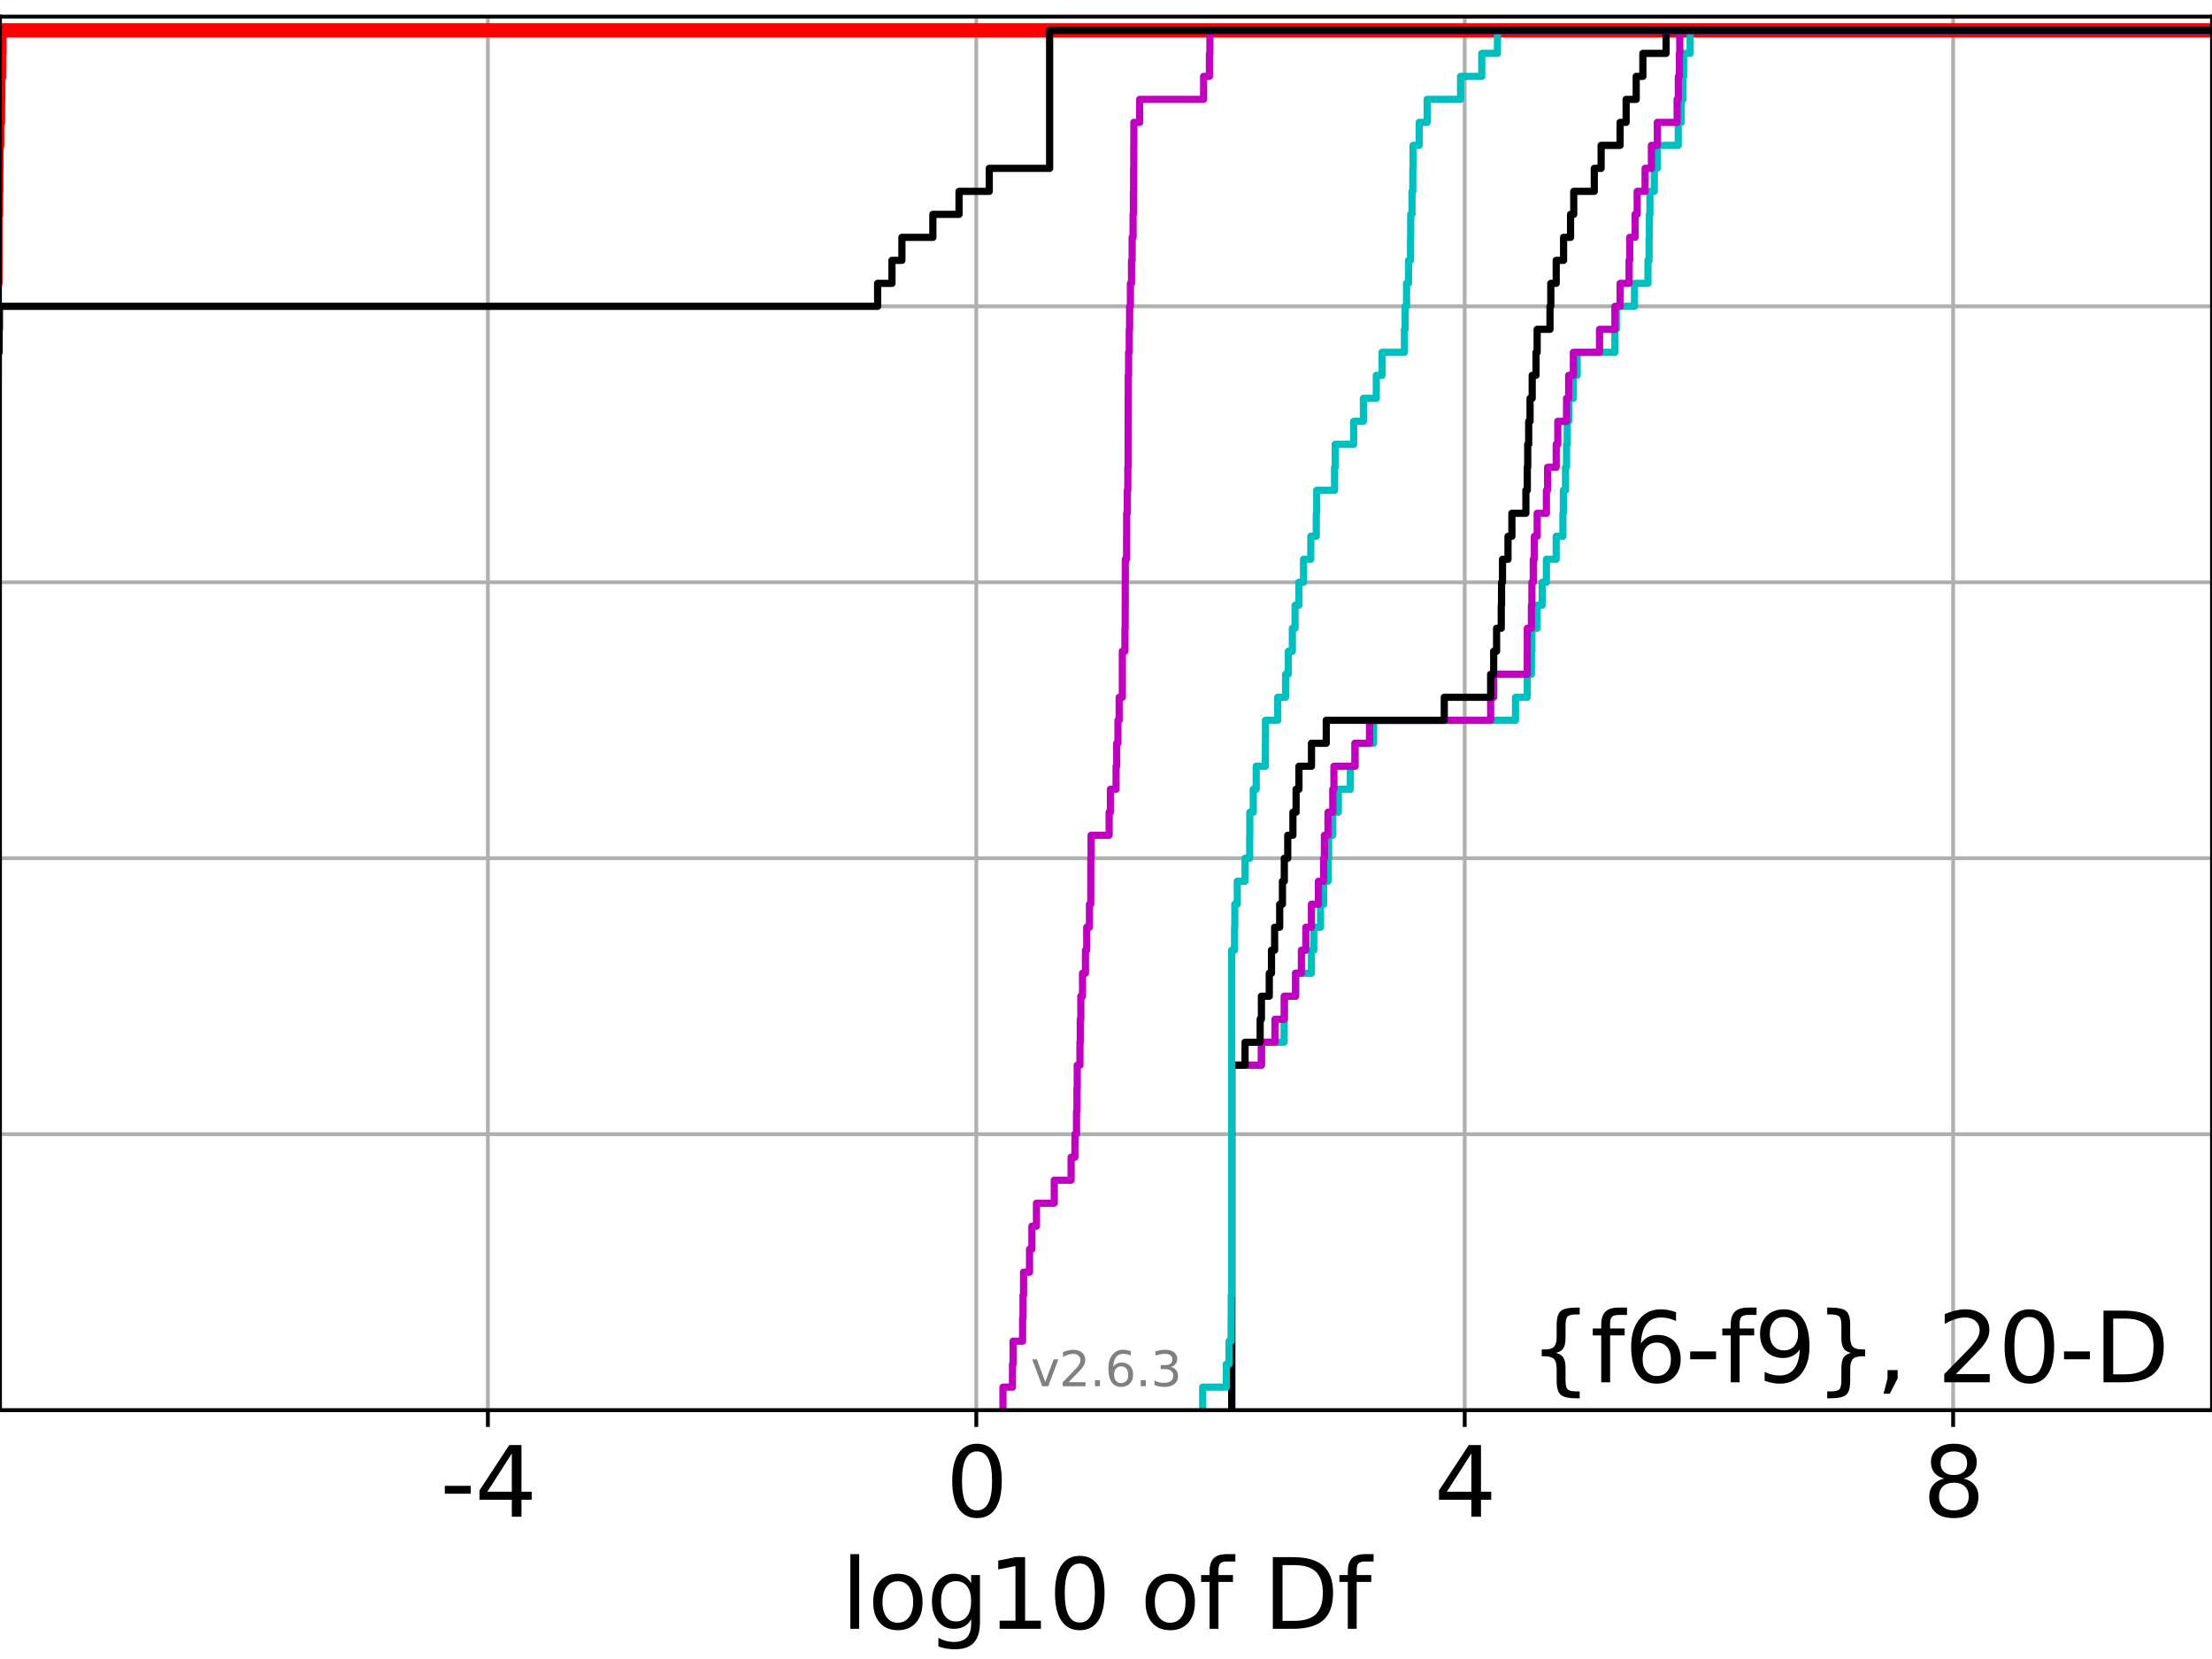 <?xml version="1.0" encoding="utf-8" standalone="no"?>
<!DOCTYPE svg PUBLIC "-//W3C//DTD SVG 1.1//EN"
  "http://www.w3.org/Graphics/SVG/1.1/DTD/svg11.dtd">
<svg xmlns:xlink="http://www.w3.org/1999/xlink" width="460.8pt" height="345.6pt" viewBox="0 0 460.8 345.6" xmlns="http://www.w3.org/2000/svg" version="1.1">
 <defs>
  <style type="text/css">*{stroke-linejoin: round; stroke-linecap: butt}</style>
 </defs>
 <g id="figure_1">
  <g id="patch_1">
   <path d="M 0 345.6 
L 460.8 345.6 
L 460.8 0 
L 0 0 
z
" style="fill: #ffffff"/>
  </g>
  <g id="axes_1">
   <g id="patch_2">
    <path d="M 0 293.76 
L 460.8 293.76 
L 460.8 3.456 
L 0 3.456 
z
" style="fill: #ffffff"/>
   </g>
   <g id="matplotlib.axis_1">
    <g id="xtick_1">
     <g id="line2d_1">
      <path d="M 101.636 293.76 
L 101.636 3.456 
" clip-path="url(#p58ebef8b6b)" style="fill: none; stroke: #b0b0b0; stroke-width: 0.8; stroke-linecap: square"/>
     </g>
     <g id="line2d_2">
      <defs>
       <path id="m368643f10f" d="M 0 0 
L 0 3.5 
" style="stroke: #000000; stroke-width: 0.8"/>
      </defs>
      <g>
       <use xlink:href="#m368643f10f" x="101.636" y="293.76" style="stroke: #000000; stroke-width: 0.8"/>
      </g>
     </g>
     <g id="text_1">
      <!-- -4 -->
      <g transform="translate(91.666 315.957)scale(0.2 -0.2)">
       <defs>
        <path id="DejaVuSans-2d" d="M 313 2009 
L 1997 2009 
L 1997 1497 
L 313 1497 
L 313 2009 
z
" transform="scale(0.016)"/>
        <path id="DejaVuSans-34" d="M 2419 4116 
L 825 1625 
L 2419 1625 
L 2419 4116 
z
M 2253 4666 
L 3047 4666 
L 3047 1625 
L 3713 1625 
L 3713 1100 
L 3047 1100 
L 3047 0 
L 2419 0 
L 2419 1100 
L 313 1100 
L 313 1709 
L 2253 4666 
z
" transform="scale(0.016)"/>
       </defs>
       <use xlink:href="#DejaVuSans-2d"/>
       <use xlink:href="#DejaVuSans-34" x="36.084"/>
      </g>
     </g>
    </g>
    <g id="xtick_2">
     <g id="line2d_3">
      <path d="M 203.382 293.76 
L 203.382 3.456 
" clip-path="url(#p58ebef8b6b)" style="fill: none; stroke: #b0b0b0; stroke-width: 0.8; stroke-linecap: square"/>
     </g>
     <g id="line2d_4">
      <g>
       <use xlink:href="#m368643f10f" x="203.382" y="293.76" style="stroke: #000000; stroke-width: 0.8"/>
      </g>
     </g>
     <g id="text_2">
      <!-- 0 -->
      <g transform="translate(197.02 315.957)scale(0.2 -0.2)">
       <defs>
        <path id="DejaVuSans-30" d="M 2034 4250 
Q 1547 4250 1301 3770 
Q 1056 3291 1056 2328 
Q 1056 1369 1301 889 
Q 1547 409 2034 409 
Q 2525 409 2770 889 
Q 3016 1369 3016 2328 
Q 3016 3291 2770 3770 
Q 2525 4250 2034 4250 
z
M 2034 4750 
Q 2819 4750 3233 4129 
Q 3647 3509 3647 2328 
Q 3647 1150 3233 529 
Q 2819 -91 2034 -91 
Q 1250 -91 836 529 
Q 422 1150 422 2328 
Q 422 3509 836 4129 
Q 1250 4750 2034 4750 
z
" transform="scale(0.016)"/>
       </defs>
       <use xlink:href="#DejaVuSans-30"/>
      </g>
     </g>
    </g>
    <g id="xtick_3">
     <g id="line2d_5">
      <path d="M 305.128 293.76 
L 305.128 3.456 
" clip-path="url(#p58ebef8b6b)" style="fill: none; stroke: #b0b0b0; stroke-width: 0.8; stroke-linecap: square"/>
     </g>
     <g id="line2d_6">
      <g>
       <use xlink:href="#m368643f10f" x="305.128" y="293.76" style="stroke: #000000; stroke-width: 0.8"/>
      </g>
     </g>
     <g id="text_3">
      <!-- 4 -->
      <g transform="translate(298.766 315.957)scale(0.2 -0.2)">
       <use xlink:href="#DejaVuSans-34"/>
      </g>
     </g>
    </g>
    <g id="xtick_4">
     <g id="line2d_7">
      <path d="M 406.874 293.76 
L 406.874 3.456 
" clip-path="url(#p58ebef8b6b)" style="fill: none; stroke: #b0b0b0; stroke-width: 0.8; stroke-linecap: square"/>
     </g>
     <g id="line2d_8">
      <g>
       <use xlink:href="#m368643f10f" x="406.874" y="293.76" style="stroke: #000000; stroke-width: 0.8"/>
      </g>
     </g>
     <g id="text_4">
      <!-- 8 -->
      <g transform="translate(400.512 315.957)scale(0.2 -0.2)">
       <defs>
        <path id="DejaVuSans-38" d="M 2034 2216 
Q 1584 2216 1326 1975 
Q 1069 1734 1069 1313 
Q 1069 891 1326 650 
Q 1584 409 2034 409 
Q 2484 409 2743 651 
Q 3003 894 3003 1313 
Q 3003 1734 2745 1975 
Q 2488 2216 2034 2216 
z
M 1403 2484 
Q 997 2584 770 2862 
Q 544 3141 544 3541 
Q 544 4100 942 4425 
Q 1341 4750 2034 4750 
Q 2731 4750 3128 4425 
Q 3525 4100 3525 3541 
Q 3525 3141 3298 2862 
Q 3072 2584 2669 2484 
Q 3125 2378 3379 2068 
Q 3634 1759 3634 1313 
Q 3634 634 3220 271 
Q 2806 -91 2034 -91 
Q 1263 -91 848 271 
Q 434 634 434 1313 
Q 434 1759 690 2068 
Q 947 2378 1403 2484 
z
M 1172 3481 
Q 1172 3119 1398 2916 
Q 1625 2713 2034 2713 
Q 2441 2713 2670 2916 
Q 2900 3119 2900 3481 
Q 2900 3844 2670 4047 
Q 2441 4250 2034 4250 
Q 1625 4250 1398 4047 
Q 1172 3844 1172 3481 
z
" transform="scale(0.016)"/>
       </defs>
       <use xlink:href="#DejaVuSans-38"/>
      </g>
     </g>
    </g>
    <g id="text_5">
     <!-- log10 of Df -->
     <g transform="translate(175.214 339.313)scale(0.2 -0.2)">
      <defs>
       <path id="DejaVuSans-6c" d="M 603 4863 
L 1178 4863 
L 1178 0 
L 603 0 
L 603 4863 
z
" transform="scale(0.016)"/>
       <path id="DejaVuSans-6f" d="M 1959 3097 
Q 1497 3097 1228 2736 
Q 959 2375 959 1747 
Q 959 1119 1226 758 
Q 1494 397 1959 397 
Q 2419 397 2687 759 
Q 2956 1122 2956 1747 
Q 2956 2369 2687 2733 
Q 2419 3097 1959 3097 
z
M 1959 3584 
Q 2709 3584 3137 3096 
Q 3566 2609 3566 1747 
Q 3566 888 3137 398 
Q 2709 -91 1959 -91 
Q 1206 -91 779 398 
Q 353 888 353 1747 
Q 353 2609 779 3096 
Q 1206 3584 1959 3584 
z
" transform="scale(0.016)"/>
       <path id="DejaVuSans-67" d="M 2906 1791 
Q 2906 2416 2648 2759 
Q 2391 3103 1925 3103 
Q 1463 3103 1205 2759 
Q 947 2416 947 1791 
Q 947 1169 1205 825 
Q 1463 481 1925 481 
Q 2391 481 2648 825 
Q 2906 1169 2906 1791 
z
M 3481 434 
Q 3481 -459 3084 -895 
Q 2688 -1331 1869 -1331 
Q 1566 -1331 1297 -1286 
Q 1028 -1241 775 -1147 
L 775 -588 
Q 1028 -725 1275 -790 
Q 1522 -856 1778 -856 
Q 2344 -856 2625 -561 
Q 2906 -266 2906 331 
L 2906 616 
Q 2728 306 2450 153 
Q 2172 0 1784 0 
Q 1141 0 747 490 
Q 353 981 353 1791 
Q 353 2603 747 3093 
Q 1141 3584 1784 3584 
Q 2172 3584 2450 3431 
Q 2728 3278 2906 2969 
L 2906 3500 
L 3481 3500 
L 3481 434 
z
" transform="scale(0.016)"/>
       <path id="DejaVuSans-31" d="M 794 531 
L 1825 531 
L 1825 4091 
L 703 3866 
L 703 4441 
L 1819 4666 
L 2450 4666 
L 2450 531 
L 3481 531 
L 3481 0 
L 794 0 
L 794 531 
z
" transform="scale(0.016)"/>
       <path id="DejaVuSans-20" transform="scale(0.016)"/>
       <path id="DejaVuSans-66" d="M 2375 4863 
L 2375 4384 
L 1825 4384 
Q 1516 4384 1395 4259 
Q 1275 4134 1275 3809 
L 1275 3500 
L 2222 3500 
L 2222 3053 
L 1275 3053 
L 1275 0 
L 697 0 
L 697 3053 
L 147 3053 
L 147 3500 
L 697 3500 
L 697 3744 
Q 697 4328 969 4595 
Q 1241 4863 1831 4863 
L 2375 4863 
z
" transform="scale(0.016)"/>
       <path id="DejaVuSans-44" d="M 1259 4147 
L 1259 519 
L 2022 519 
Q 2988 519 3436 956 
Q 3884 1394 3884 2338 
Q 3884 3275 3436 3711 
Q 2988 4147 2022 4147 
L 1259 4147 
z
M 628 4666 
L 1925 4666 
Q 3281 4666 3915 4102 
Q 4550 3538 4550 2338 
Q 4550 1131 3912 565 
Q 3275 0 1925 0 
L 628 0 
L 628 4666 
z
" transform="scale(0.016)"/>
      </defs>
      <use xlink:href="#DejaVuSans-6c"/>
      <use xlink:href="#DejaVuSans-6f" x="27.783"/>
      <use xlink:href="#DejaVuSans-67" x="88.965"/>
      <use xlink:href="#DejaVuSans-31" x="152.441"/>
      <use xlink:href="#DejaVuSans-30" x="216.064"/>
      <use xlink:href="#DejaVuSans-20" x="279.688"/>
      <use xlink:href="#DejaVuSans-6f" x="311.475"/>
      <use xlink:href="#DejaVuSans-66" x="372.656"/>
      <use xlink:href="#DejaVuSans-20" x="407.861"/>
      <use xlink:href="#DejaVuSans-44" x="439.648"/>
      <use xlink:href="#DejaVuSans-66" x="516.65"/>
     </g>
    </g>
   </g>
   <g id="matplotlib.axis_2">
    <g id="ytick_1">
     <g id="line2d_9">
      <path d="M 0 293.76 
L 460.8 293.76 
" clip-path="url(#p58ebef8b6b)" style="fill: none; stroke: #b0b0b0; stroke-width: 0.8; stroke-linecap: square"/>
     </g>
     <g id="line2d_10">
      <defs>
       <path id="m9dad8f5b6d" d="M 0 0 
L -3.5 0 
" style="stroke: #000000; stroke-width: 0.8"/>
      </defs>
      <g>
       <use xlink:href="#m9dad8f5b6d" x="0" y="293.76" style="stroke: #000000; stroke-width: 0.8"/>
      </g>
     </g>
    </g>
    <g id="ytick_2">
     <g id="line2d_11">
      <path d="M 0 236.274 
L 460.8 236.274 
" clip-path="url(#p58ebef8b6b)" style="fill: none; stroke: #b0b0b0; stroke-width: 0.8; stroke-linecap: square"/>
     </g>
     <g id="line2d_12">
      <g>
       <use xlink:href="#m9dad8f5b6d" x="0" y="236.274" style="stroke: #000000; stroke-width: 0.8"/>
      </g>
     </g>
    </g>
    <g id="ytick_3">
     <g id="line2d_13">
      <path d="M 0 178.788 
L 460.8 178.788 
" clip-path="url(#p58ebef8b6b)" style="fill: none; stroke: #b0b0b0; stroke-width: 0.8; stroke-linecap: square"/>
     </g>
     <g id="line2d_14">
      <g>
       <use xlink:href="#m9dad8f5b6d" x="0" y="178.788" style="stroke: #000000; stroke-width: 0.8"/>
      </g>
     </g>
    </g>
    <g id="ytick_4">
     <g id="line2d_15">
      <path d="M 0 121.302 
L 460.8 121.302 
" clip-path="url(#p58ebef8b6b)" style="fill: none; stroke: #b0b0b0; stroke-width: 0.8; stroke-linecap: square"/>
     </g>
     <g id="line2d_16">
      <g>
       <use xlink:href="#m9dad8f5b6d" x="0" y="121.302" style="stroke: #000000; stroke-width: 0.8"/>
      </g>
     </g>
    </g>
    <g id="ytick_5">
     <g id="line2d_17">
      <path d="M 0 63.816 
L 460.8 63.816 
" clip-path="url(#p58ebef8b6b)" style="fill: none; stroke: #b0b0b0; stroke-width: 0.8; stroke-linecap: square"/>
     </g>
     <g id="line2d_18">
      <g>
       <use xlink:href="#m9dad8f5b6d" x="0" y="63.816" style="stroke: #000000; stroke-width: 0.8"/>
      </g>
     </g>
    </g>
    <g id="ytick_6">
     <g id="line2d_19">
      <path d="M 0 6.33 
L 460.8 6.33 
" clip-path="url(#p58ebef8b6b)" style="fill: none; stroke: #b0b0b0; stroke-width: 0.8; stroke-linecap: square"/>
     </g>
     <g id="line2d_20">
      <g>
       <use xlink:href="#m9dad8f5b6d" x="0" y="6.33" style="stroke: #000000; stroke-width: 0.8"/>
      </g>
     </g>
    </g>
   </g>
   <g id="line2d_21">
    <path d="M -1 59.026 
L -0.97 59.026 
L -0.97 54.235 
L -0.961 54.235 
L -0.961 49.445 
L -0.959 49.445 
L -0.959 44.654 
L -0.824 44.654 
L -0.824 39.864 
L -0.777 39.864 
L -0.777 35.073 
L -0.743 35.073 
L -0.743 30.283 
L -0.589 30.283 
L -0.589 25.492 
L -0.422 25.492 
L -0.422 20.702 
L -0.371 20.702 
L -0.371 15.911 
L -0.176 15.911 
L -0.176 11.121 
L -0.12 11.121 
L -0.12 6.33 
L -0.12 6.33 
L -0.12 6.33 
L 460.8 6.33 
" clip-path="url(#p58ebef8b6b)" style="fill: none; stroke: #ff0000; stroke-width: 3; stroke-linecap: square"/>
   </g>
   <g id="line2d_22">
    <path d="M 256.587 293.76 
L 256.587 288.97 
L 256.587 288.97 
L 256.587 284.179 
L 256.587 284.179 
L 256.587 279.389 
L 256.587 279.389 
L 256.587 274.598 
L 256.587 274.598 
L 256.587 269.808 
L 256.587 269.808 
L 256.587 265.017 
L 256.587 265.017 
L 256.587 260.227 
L 256.587 260.227 
L 256.587 255.436 
L 256.587 255.436 
L 256.587 250.646 
L 256.587 250.646 
L 256.587 245.855 
L 256.587 245.855 
L 256.587 241.065 
L 256.587 241.065 
L 256.587 236.274 
L 256.587 236.274 
L 256.587 231.484 
L 256.587 231.484 
L 256.587 226.693 
L 256.587 226.693 
L 256.587 221.903 
L 262.778 221.903 
L 262.778 217.112 
L 267.513 217.112 
L 267.513 212.322 
L 267.545 212.322 
L 267.545 207.531 
L 269.898 207.531 
L 269.898 202.741 
L 273.194 202.741 
L 273.194 197.95 
L 273.68 197.95 
L 273.68 193.16 
L 275.092 193.16 
L 275.092 188.369 
L 275.734 188.369 
L 275.734 183.579 
L 276.666 183.579 
L 276.666 178.788 
L 276.786 178.788 
L 276.786 173.998 
L 277.643 173.998 
L 277.643 169.207 
L 278.803 169.207 
L 278.803 164.417 
L 281.302 164.417 
L 281.302 159.626 
L 282.274 159.626 
L 282.274 154.836 
L 286.14 154.836 
L 286.14 150.045 
L 315.708 150.045 
L 315.708 145.255 
L 318.155 145.255 
L 318.155 140.464 
L 319.021 140.464 
L 319.021 135.674 
L 319.125 135.674 
L 319.125 130.883 
L 320.217 130.883 
L 320.217 126.093 
L 321.255 126.093 
L 321.255 121.302 
L 322.145 121.302 
L 322.145 116.512 
L 324.187 116.512 
L 324.187 111.721 
L 325.58 111.721 
L 325.58 106.931 
L 325.675 106.931 
L 325.675 102.14 
L 326.129 102.14 
L 326.129 97.35 
L 326.341 97.35 
L 326.341 92.559 
L 326.481 92.559 
L 326.481 87.769 
L 326.785 87.769 
L 326.785 82.978 
L 327.763 82.978 
L 327.763 78.188 
L 328.554 78.188 
L 328.554 73.397 
L 336.41 73.397 
L 336.41 68.607 
L 336.721 68.607 
L 336.721 63.816 
L 340.495 63.816 
L 340.495 59.026 
L 343.301 59.026 
L 343.301 54.235 
L 343.541 54.235 
L 343.541 49.445 
L 343.594 49.445 
L 343.594 44.654 
L 343.71 44.654 
L 343.71 39.864 
L 344.622 39.864 
L 344.622 35.073 
L 345.246 35.073 
L 345.246 30.283 
L 349.612 30.283 
L 349.612 25.492 
L 350.236 25.492 
L 350.236 20.702 
L 350.601 20.702 
L 350.601 15.911 
L 350.737 15.911 
L 350.737 11.121 
L 352.086 11.121 
L 352.086 6.33 
L 352.086 6.33 
L 352.086 6.33 
L 460.8 6.33 
" clip-path="url(#p58ebef8b6b)" style="fill: none; stroke: #00bfbf; stroke-width: 1.5; stroke-linecap: square"/>
   </g>
   <g id="line2d_23">
    <path d="M 256.587 293.76 
L 256.587 288.97 
L 256.587 288.97 
L 256.587 284.179 
L 256.587 284.179 
L 256.587 279.389 
L 256.587 279.389 
L 256.587 274.598 
L 256.587 274.598 
L 256.587 269.808 
L 256.587 269.808 
L 256.587 265.017 
L 256.587 265.017 
L 256.587 260.227 
L 256.587 260.227 
L 256.587 255.436 
L 256.587 255.436 
L 256.587 250.646 
L 256.587 250.646 
L 256.587 245.855 
L 256.587 245.855 
L 256.587 241.065 
L 256.587 241.065 
L 256.587 236.274 
L 256.587 236.274 
L 256.587 231.484 
L 256.587 231.484 
L 256.587 226.693 
L 256.587 226.693 
L 256.587 221.903 
L 262.778 221.903 
L 262.778 217.112 
L 265.603 217.112 
L 265.603 212.322 
L 267.545 212.322 
L 267.545 207.531 
L 269.898 207.531 
L 269.898 202.741 
L 271.1 202.741 
L 271.1 197.95 
L 272.021 197.95 
L 272.021 193.16 
L 273.194 193.16 
L 273.194 188.369 
L 274.649 188.369 
L 274.649 183.579 
L 275.734 183.579 
L 275.734 178.788 
L 275.895 178.788 
L 275.895 173.998 
L 276.648 173.998 
L 276.648 169.207 
L 277.643 169.207 
L 277.643 164.417 
L 277.879 164.417 
L 277.879 159.626 
L 282.267 159.626 
L 282.267 154.836 
L 285.292 154.836 
L 285.292 150.045 
L 310.529 150.045 
L 310.529 145.255 
L 311.163 145.255 
L 311.163 140.464 
L 318.155 140.464 
L 318.155 135.674 
L 318.165 135.674 
L 318.165 130.883 
L 319.021 130.883 
L 319.021 126.093 
L 319.125 126.093 
L 319.125 121.302 
L 319.409 121.302 
L 319.409 116.512 
L 319.636 116.512 
L 319.636 111.721 
L 320.217 111.721 
L 320.217 106.931 
L 322.145 106.931 
L 322.145 102.14 
L 322.386 102.14 
L 322.386 97.35 
L 324.187 97.35 
L 324.187 92.559 
L 324.519 92.559 
L 324.519 87.769 
L 326.341 87.769 
L 326.341 82.978 
L 326.785 82.978 
L 326.785 78.188 
L 327.763 78.188 
L 327.763 73.397 
L 333.211 73.397 
L 333.211 68.607 
L 336.41 68.607 
L 336.41 63.816 
L 337.494 63.816 
L 337.494 59.026 
L 339.366 59.026 
L 339.366 54.235 
L 339.507 54.235 
L 339.507 49.445 
L 340.623 49.445 
L 340.623 44.654 
L 341.053 44.654 
L 341.053 39.864 
L 342.702 39.864 
L 342.702 35.073 
L 344.016 35.073 
L 344.016 30.283 
L 345.246 30.283 
L 345.246 25.492 
L 349.37 25.492 
L 349.37 20.702 
L 349.63 20.702 
L 349.63 15.911 
L 349.85 15.911 
L 349.85 11.121 
L 349.928 11.121 
L 349.928 6.33 
L 349.928 6.33 
L 349.928 6.33 
L 460.8 6.33 
" clip-path="url(#p58ebef8b6b)" style="fill: none; stroke: #bf00bf; stroke-width: 1.5; stroke-linecap: square"/>
   </g>
   <g id="line2d_24">
    <path d="M 256.587 293.76 
L 256.587 288.97 
L 256.587 288.97 
L 256.587 284.179 
L 256.587 284.179 
L 256.587 279.389 
L 256.587 279.389 
L 256.587 274.598 
L 256.587 274.598 
L 256.587 269.808 
L 256.587 269.808 
L 256.587 265.017 
L 256.587 265.017 
L 256.587 260.227 
L 256.587 260.227 
L 256.587 255.436 
L 256.587 255.436 
L 256.587 250.646 
L 256.587 250.646 
L 256.587 245.855 
L 256.587 245.855 
L 256.587 241.065 
L 256.587 241.065 
L 256.587 236.274 
L 256.587 236.274 
L 256.587 231.484 
L 256.587 231.484 
L 256.587 226.693 
L 256.587 226.693 
L 256.587 221.903 
L 259.368 221.903 
L 259.368 217.112 
L 262.515 217.112 
L 262.515 212.322 
L 262.778 212.322 
L 262.778 207.531 
L 264.416 207.531 
L 264.416 202.741 
L 264.875 202.741 
L 264.875 197.95 
L 265.528 197.95 
L 265.528 193.16 
L 266.583 193.16 
L 266.583 188.369 
L 267.155 188.369 
L 267.155 183.579 
L 267.545 183.579 
L 267.545 178.788 
L 268.262 178.788 
L 268.262 173.998 
L 269.34 173.998 
L 269.34 169.207 
L 269.997 169.207 
L 269.997 164.417 
L 270.595 164.417 
L 270.595 159.626 
L 273.206 159.626 
L 273.206 154.836 
L 276.282 154.836 
L 276.282 150.045 
L 300.869 150.045 
L 300.869 145.255 
L 310.529 145.255 
L 310.529 140.464 
L 311.163 140.464 
L 311.163 135.674 
L 311.767 135.674 
L 311.767 130.883 
L 312.739 130.883 
L 312.739 126.093 
L 312.801 126.093 
L 312.801 121.302 
L 312.998 121.302 
L 312.998 116.512 
L 314.145 116.512 
L 314.145 111.721 
L 314.954 111.721 
L 314.954 106.931 
L 317.869 106.931 
L 317.869 102.14 
L 318.165 102.14 
L 318.165 97.35 
L 318.25 97.35 
L 318.25 92.559 
L 318.453 92.559 
L 318.453 87.769 
L 318.738 87.769 
L 318.738 82.978 
L 319.184 82.978 
L 319.184 78.188 
L 319.979 78.188 
L 319.979 73.397 
L 320.217 73.397 
L 320.217 68.607 
L 322.89 68.607 
L 322.89 63.816 
L 323.06 63.816 
L 323.06 59.026 
L 324.187 59.026 
L 324.187 54.235 
L 325.722 54.235 
L 325.722 49.445 
L 327.176 49.445 
L 327.176 44.654 
L 327.841 44.654 
L 327.841 39.864 
L 332.121 39.864 
L 332.121 35.073 
L 333.543 35.073 
L 333.543 30.283 
L 337.494 30.283 
L 337.494 25.492 
L 338.751 25.492 
L 338.751 20.702 
L 340.852 20.702 
L 340.852 15.911 
L 342.239 15.911 
L 342.239 11.121 
L 347.076 11.121 
L 347.076 6.33 
L 347.076 6.33 
L 347.076 6.33 
L 460.8 6.33 
" clip-path="url(#p58ebef8b6b)" style="fill: none; stroke: #000000; stroke-width: 1.5; stroke-linecap: square"/>
   </g>
   <g id="line2d_25">
    <path d="M 250.542 293.76 
L 250.542 288.97 
L 255.481 288.97 
L 255.481 284.179 
L 256.041 284.179 
L 256.041 279.389 
L 256.469 279.389 
L 256.469 274.598 
L 256.484 274.598 
L 256.484 269.808 
L 256.587 269.808 
L 256.587 265.017 
L 256.587 265.017 
L 256.587 260.227 
L 256.587 260.227 
L 256.587 255.436 
L 256.587 255.436 
L 256.587 250.646 
L 256.587 250.646 
L 256.587 245.855 
L 256.587 245.855 
L 256.587 241.065 
L 256.587 241.065 
L 256.587 236.274 
L 256.587 236.274 
L 256.587 231.484 
L 256.587 231.484 
L 256.587 226.693 
L 256.587 226.693 
L 256.587 221.903 
L 256.587 221.903 
L 256.587 217.112 
L 256.587 217.112 
L 256.587 212.322 
L 256.587 212.322 
L 256.587 207.531 
L 256.587 207.531 
L 256.587 202.741 
L 256.587 202.741 
L 256.587 197.95 
L 257.173 197.95 
L 257.173 193.16 
L 257.232 193.16 
L 257.232 188.369 
L 257.75 188.369 
L 257.75 183.579 
L 259.368 183.579 
L 259.368 178.788 
L 260.335 178.788 
L 260.335 173.998 
L 260.364 173.998 
L 260.364 169.207 
L 261.079 169.207 
L 261.079 164.417 
L 261.691 164.417 
L 261.691 159.626 
L 263.597 159.626 
L 263.597 154.836 
L 263.625 154.836 
L 263.625 150.045 
L 266.172 150.045 
L 266.172 145.255 
L 267.803 145.255 
L 267.803 140.464 
L 268.372 140.464 
L 268.372 135.674 
L 269.22 135.674 
L 269.22 130.883 
L 269.789 130.883 
L 269.789 126.093 
L 270.586 126.093 
L 270.586 121.302 
L 271.539 121.302 
L 271.539 116.512 
L 273.065 116.512 
L 273.065 111.721 
L 274.206 111.721 
L 274.206 106.931 
L 274.295 106.931 
L 274.295 102.14 
L 278.017 102.14 
L 278.017 97.35 
L 278.144 97.35 
L 278.144 92.559 
L 281.988 92.559 
L 281.988 87.769 
L 284.02 87.769 
L 284.02 82.978 
L 286.711 82.978 
L 286.711 78.188 
L 287.915 78.188 
L 287.915 73.397 
L 292.562 73.397 
L 292.562 68.607 
L 292.719 68.607 
L 292.719 63.816 
L 293.011 63.816 
L 293.011 59.026 
L 293.415 59.026 
L 293.415 54.235 
L 293.842 54.235 
L 293.842 49.445 
L 293.874 49.445 
L 293.874 44.654 
L 294.146 44.654 
L 294.146 39.864 
L 294.319 39.864 
L 294.319 35.073 
L 294.37 35.073 
L 294.37 30.283 
L 295.642 30.283 
L 295.642 25.492 
L 297.298 25.492 
L 297.298 20.702 
L 304.263 20.702 
L 304.263 15.911 
L 308.681 15.911 
L 308.681 11.121 
L 311.948 11.121 
L 311.948 6.33 
L 311.948 6.33 
L 311.948 6.33 
L 460.8 6.33 
" clip-path="url(#p58ebef8b6b)" style="fill: none; stroke: #00bfbf; stroke-width: 1.5; stroke-linecap: square"/>
   </g>
   <g id="line2d_26">
    <path d="M 208.936 293.76 
L 208.936 288.97 
L 210.917 288.97 
L 210.917 284.179 
L 211.044 284.179 
L 211.044 279.389 
L 213.026 279.389 
L 213.026 274.598 
L 213.117 274.598 
L 213.117 269.808 
L 213.222 269.808 
L 213.222 265.017 
L 214.468 265.017 
L 214.468 260.227 
L 214.96 260.227 
L 214.96 255.436 
L 215.914 255.436 
L 215.914 250.646 
L 219.623 250.646 
L 219.623 245.855 
L 223.131 245.855 
L 223.131 241.065 
L 223.93 241.065 
L 223.93 236.274 
L 224.259 236.274 
L 224.259 231.484 
L 224.355 231.484 
L 224.355 226.693 
L 224.406 226.693 
L 224.406 221.903 
L 224.973 221.903 
L 224.973 217.112 
L 225.04 217.112 
L 225.04 212.322 
L 225.158 212.322 
L 225.158 207.531 
L 225.512 207.531 
L 225.512 202.741 
L 226.117 202.741 
L 226.117 197.95 
L 226.387 197.95 
L 226.387 193.16 
L 226.95 193.16 
L 226.95 188.369 
L 227.228 188.369 
L 227.228 183.579 
L 227.235 183.579 
L 227.235 178.788 
L 227.29 178.788 
L 227.29 173.998 
L 231.054 173.998 
L 231.054 169.207 
L 231.32 169.207 
L 231.32 164.417 
L 232.5 164.417 
L 232.5 159.626 
L 232.63 159.626 
L 232.63 154.836 
L 232.888 154.836 
L 232.888 150.045 
L 233.145 150.045 
L 233.145 145.255 
L 233.803 145.255 
L 233.803 140.464 
L 233.803 140.464 
L 233.803 135.674 
L 234.344 135.674 
L 234.344 130.883 
L 234.399 130.883 
L 234.399 126.093 
L 234.41 126.093 
L 234.41 121.302 
L 234.421 121.302 
L 234.421 116.512 
L 234.689 116.512 
L 234.689 111.721 
L 234.704 111.721 
L 234.704 106.931 
L 234.838 106.931 
L 234.838 102.14 
L 234.947 102.14 
L 234.947 97.35 
L 235.003 97.35 
L 235.003 92.559 
L 235.011 92.559 
L 235.011 87.769 
L 235.022 87.769 
L 235.022 82.978 
L 235.029 82.978 
L 235.029 78.188 
L 235.107 78.188 
L 235.107 73.397 
L 235.242 73.397 
L 235.242 68.607 
L 235.317 68.607 
L 235.317 63.816 
L 235.48 63.816 
L 235.48 59.026 
L 235.718 59.026 
L 235.718 54.235 
L 235.847 54.235 
L 235.847 49.445 
L 236.037 49.445 
L 236.037 44.654 
L 236.105 44.654 
L 236.105 39.864 
L 236.149 39.864 
L 236.149 35.073 
L 236.18 35.073 
L 236.18 30.283 
L 236.201 30.283 
L 236.201 25.492 
L 237.412 25.492 
L 237.412 20.702 
L 250.738 20.702 
L 250.738 15.911 
L 251.945 15.911 
L 251.945 11.121 
L 252.046 11.121 
L 252.046 6.33 
L 252.046 6.33 
L 252.046 6.33 
L 460.8 6.33 
" clip-path="url(#p58ebef8b6b)" style="fill: none; stroke: #bf00bf; stroke-width: 1.5; stroke-linecap: square"/>
   </g>
   <g id="line2d_27">
    <path d="M -1 111.721 
L -0.97 111.721 
L -0.97 106.931 
L -0.961 106.931 
L -0.961 102.14 
L -0.824 102.14 
L -0.824 97.35 
L -0.777 97.35 
L -0.777 92.559 
L -0.743 92.559 
L -0.743 87.769 
L -0.589 87.769 
L -0.589 82.978 
L -0.422 82.978 
L -0.422 78.188 
L -0.371 78.188 
L -0.371 73.397 
L -0.176 73.397 
L -0.176 68.607 
L -0.12 68.607 
L -0.12 63.816 
L 182.822 63.816 
L 182.822 59.026 
L 185.814 59.026 
L 185.814 54.235 
L 187.883 54.235 
L 187.883 49.445 
L 194.333 49.445 
L 194.333 44.654 
L 199.787 44.654 
L 199.787 39.864 
L 206.079 39.864 
L 206.079 35.073 
L 218.659 35.073 
L 218.659 30.283 
L 218.659 30.283 
L 218.659 25.492 
L 218.659 25.492 
L 218.659 20.702 
L 218.659 20.702 
L 218.659 15.911 
L 218.659 15.911 
L 218.659 11.121 
L 218.659 11.121 
L 218.659 6.33 
L 218.659 6.33 
L 218.659 6.33 
L 460.8 6.33 
" clip-path="url(#p58ebef8b6b)" style="fill: none; stroke: #000000; stroke-width: 1.5; stroke-linecap: square"/>
   </g>
   <g id="patch_3">
    <path d="M 0 293.76 
L 0 3.456 
" style="fill: none; stroke: #000000; stroke-width: 0.8; stroke-linejoin: miter; stroke-linecap: square"/>
   </g>
   <g id="patch_4">
    <path d="M 460.8 293.76 
L 460.8 3.456 
" style="fill: none; stroke: #000000; stroke-width: 0.8; stroke-linejoin: miter; stroke-linecap: square"/>
   </g>
   <g id="patch_5">
    <path d="M 0 293.76 
L 460.8 293.76 
" style="fill: none; stroke: #000000; stroke-width: 0.8; stroke-linejoin: miter; stroke-linecap: square"/>
   </g>
   <g id="patch_6">
    <path d="M 0 3.456 
L 460.8 3.456 
" style="fill: none; stroke: #000000; stroke-width: 0.8; stroke-linejoin: miter; stroke-linecap: square"/>
   </g>
   <g id="text_6">
    <!-- {f6-f9}, 20-D -->
    <g transform="translate(318.609 287.954)scale(0.2 -0.2)">
     <defs>
      <path id="DejaVuSans-7b" d="M 3272 -594 
L 3272 -1044 
L 3078 -1044 
Q 2300 -1044 2036 -812 
Q 1772 -581 1772 109 
L 1772 856 
Q 1772 1328 1603 1509 
Q 1434 1691 991 1691 
L 800 1691 
L 800 2138 
L 991 2138 
Q 1438 2138 1605 2317 
Q 1772 2497 1772 2963 
L 1772 3713 
Q 1772 4403 2036 4633 
Q 2300 4863 3078 4863 
L 3272 4863 
L 3272 4416 
L 3059 4416 
Q 2619 4416 2484 4278 
Q 2350 4141 2350 3700 
L 2350 2925 
Q 2350 2434 2208 2212 
Q 2066 1991 1722 1913 
Q 2069 1828 2209 1606 
Q 2350 1384 2350 897 
L 2350 122 
Q 2350 -319 2484 -456 
Q 2619 -594 3059 -594 
L 3272 -594 
z
" transform="scale(0.016)"/>
      <path id="DejaVuSans-36" d="M 2113 2584 
Q 1688 2584 1439 2293 
Q 1191 2003 1191 1497 
Q 1191 994 1439 701 
Q 1688 409 2113 409 
Q 2538 409 2786 701 
Q 3034 994 3034 1497 
Q 3034 2003 2786 2293 
Q 2538 2584 2113 2584 
z
M 3366 4563 
L 3366 3988 
Q 3128 4100 2886 4159 
Q 2644 4219 2406 4219 
Q 1781 4219 1451 3797 
Q 1122 3375 1075 2522 
Q 1259 2794 1537 2939 
Q 1816 3084 2150 3084 
Q 2853 3084 3261 2657 
Q 3669 2231 3669 1497 
Q 3669 778 3244 343 
Q 2819 -91 2113 -91 
Q 1303 -91 875 529 
Q 447 1150 447 2328 
Q 447 3434 972 4092 
Q 1497 4750 2381 4750 
Q 2619 4750 2861 4703 
Q 3103 4656 3366 4563 
z
" transform="scale(0.016)"/>
      <path id="DejaVuSans-39" d="M 703 97 
L 703 672 
Q 941 559 1184 500 
Q 1428 441 1663 441 
Q 2288 441 2617 861 
Q 2947 1281 2994 2138 
Q 2813 1869 2534 1725 
Q 2256 1581 1919 1581 
Q 1219 1581 811 2004 
Q 403 2428 403 3163 
Q 403 3881 828 4315 
Q 1253 4750 1959 4750 
Q 2769 4750 3195 4129 
Q 3622 3509 3622 2328 
Q 3622 1225 3098 567 
Q 2575 -91 1691 -91 
Q 1453 -91 1209 -44 
Q 966 3 703 97 
z
M 1959 2075 
Q 2384 2075 2632 2365 
Q 2881 2656 2881 3163 
Q 2881 3666 2632 3958 
Q 2384 4250 1959 4250 
Q 1534 4250 1286 3958 
Q 1038 3666 1038 3163 
Q 1038 2656 1286 2365 
Q 1534 2075 1959 2075 
z
" transform="scale(0.016)"/>
      <path id="DejaVuSans-7d" d="M 800 -594 
L 1019 -594 
Q 1456 -594 1589 -459 
Q 1722 -325 1722 122 
L 1722 897 
Q 1722 1384 1862 1606 
Q 2003 1828 2350 1913 
Q 2003 1991 1862 2212 
Q 1722 2434 1722 2925 
L 1722 3700 
Q 1722 4144 1589 4280 
Q 1456 4416 1019 4416 
L 800 4416 
L 800 4863 
L 997 4863 
Q 1775 4863 2036 4633 
Q 2297 4403 2297 3713 
L 2297 2963 
Q 2297 2497 2465 2317 
Q 2634 2138 3078 2138 
L 3272 2138 
L 3272 1691 
L 3078 1691 
Q 2634 1691 2465 1509 
Q 2297 1328 2297 856 
L 2297 109 
Q 2297 -581 2036 -812 
Q 1775 -1044 997 -1044 
L 800 -1044 
L 800 -594 
z
" transform="scale(0.016)"/>
      <path id="DejaVuSans-2c" d="M 750 794 
L 1409 794 
L 1409 256 
L 897 -744 
L 494 -744 
L 750 256 
L 750 794 
z
" transform="scale(0.016)"/>
      <path id="DejaVuSans-32" d="M 1228 531 
L 3431 531 
L 3431 0 
L 469 0 
L 469 531 
Q 828 903 1448 1529 
Q 2069 2156 2228 2338 
Q 2531 2678 2651 2914 
Q 2772 3150 2772 3378 
Q 2772 3750 2511 3984 
Q 2250 4219 1831 4219 
Q 1534 4219 1204 4116 
Q 875 4013 500 3803 
L 500 4441 
Q 881 4594 1212 4672 
Q 1544 4750 1819 4750 
Q 2544 4750 2975 4387 
Q 3406 4025 3406 3419 
Q 3406 3131 3298 2873 
Q 3191 2616 2906 2266 
Q 2828 2175 2409 1742 
Q 1991 1309 1228 531 
z
" transform="scale(0.016)"/>
     </defs>
     <use xlink:href="#DejaVuSans-7b"/>
     <use xlink:href="#DejaVuSans-66" x="63.623"/>
     <use xlink:href="#DejaVuSans-36" x="98.828"/>
     <use xlink:href="#DejaVuSans-2d" x="162.451"/>
     <use xlink:href="#DejaVuSans-66" x="198.535"/>
     <use xlink:href="#DejaVuSans-39" x="233.74"/>
     <use xlink:href="#DejaVuSans-7d" x="297.363"/>
     <use xlink:href="#DejaVuSans-2c" x="360.986"/>
     <use xlink:href="#DejaVuSans-20" x="392.773"/>
     <use xlink:href="#DejaVuSans-32" x="424.561"/>
     <use xlink:href="#DejaVuSans-30" x="488.184"/>
     <use xlink:href="#DejaVuSans-2d" x="551.807"/>
     <use xlink:href="#DejaVuSans-44" x="587.891"/>
    </g>
   </g>
   <g id="text_7">
    <!-- v2.6.3 -->
    <g style="fill: #808080" transform="translate(214.719 288.777)scale(0.1 -0.1)">
     <defs>
      <path id="DejaVuSans-76" d="M 191 3500 
L 800 3500 
L 1894 563 
L 2988 3500 
L 3597 3500 
L 2284 0 
L 1503 0 
L 191 3500 
z
" transform="scale(0.016)"/>
      <path id="DejaVuSans-2e" d="M 684 794 
L 1344 794 
L 1344 0 
L 684 0 
L 684 794 
z
" transform="scale(0.016)"/>
      <path id="DejaVuSans-33" d="M 2597 2516 
Q 3050 2419 3304 2112 
Q 3559 1806 3559 1356 
Q 3559 666 3084 287 
Q 2609 -91 1734 -91 
Q 1441 -91 1130 -33 
Q 819 25 488 141 
L 488 750 
Q 750 597 1062 519 
Q 1375 441 1716 441 
Q 2309 441 2620 675 
Q 2931 909 2931 1356 
Q 2931 1769 2642 2001 
Q 2353 2234 1838 2234 
L 1294 2234 
L 1294 2753 
L 1863 2753 
Q 2328 2753 2575 2939 
Q 2822 3125 2822 3475 
Q 2822 3834 2567 4026 
Q 2313 4219 1838 4219 
Q 1578 4219 1281 4162 
Q 984 4106 628 3988 
L 628 4550 
Q 988 4650 1302 4700 
Q 1616 4750 1894 4750 
Q 2613 4750 3031 4423 
Q 3450 4097 3450 3541 
Q 3450 3153 3228 2886 
Q 3006 2619 2597 2516 
z
" transform="scale(0.016)"/>
     </defs>
     <use xlink:href="#DejaVuSans-76"/>
     <use xlink:href="#DejaVuSans-32" x="59.18"/>
     <use xlink:href="#DejaVuSans-2e" x="122.803"/>
     <use xlink:href="#DejaVuSans-36" x="154.59"/>
     <use xlink:href="#DejaVuSans-2e" x="218.213"/>
     <use xlink:href="#DejaVuSans-33" x="250"/>
    </g>
   </g>
  </g>
 </g>
 <defs>
  <clipPath id="p58ebef8b6b">
   <rect x="0" y="3.456" width="460.8" height="290.304"/>
  </clipPath>
 </defs>
</svg>
